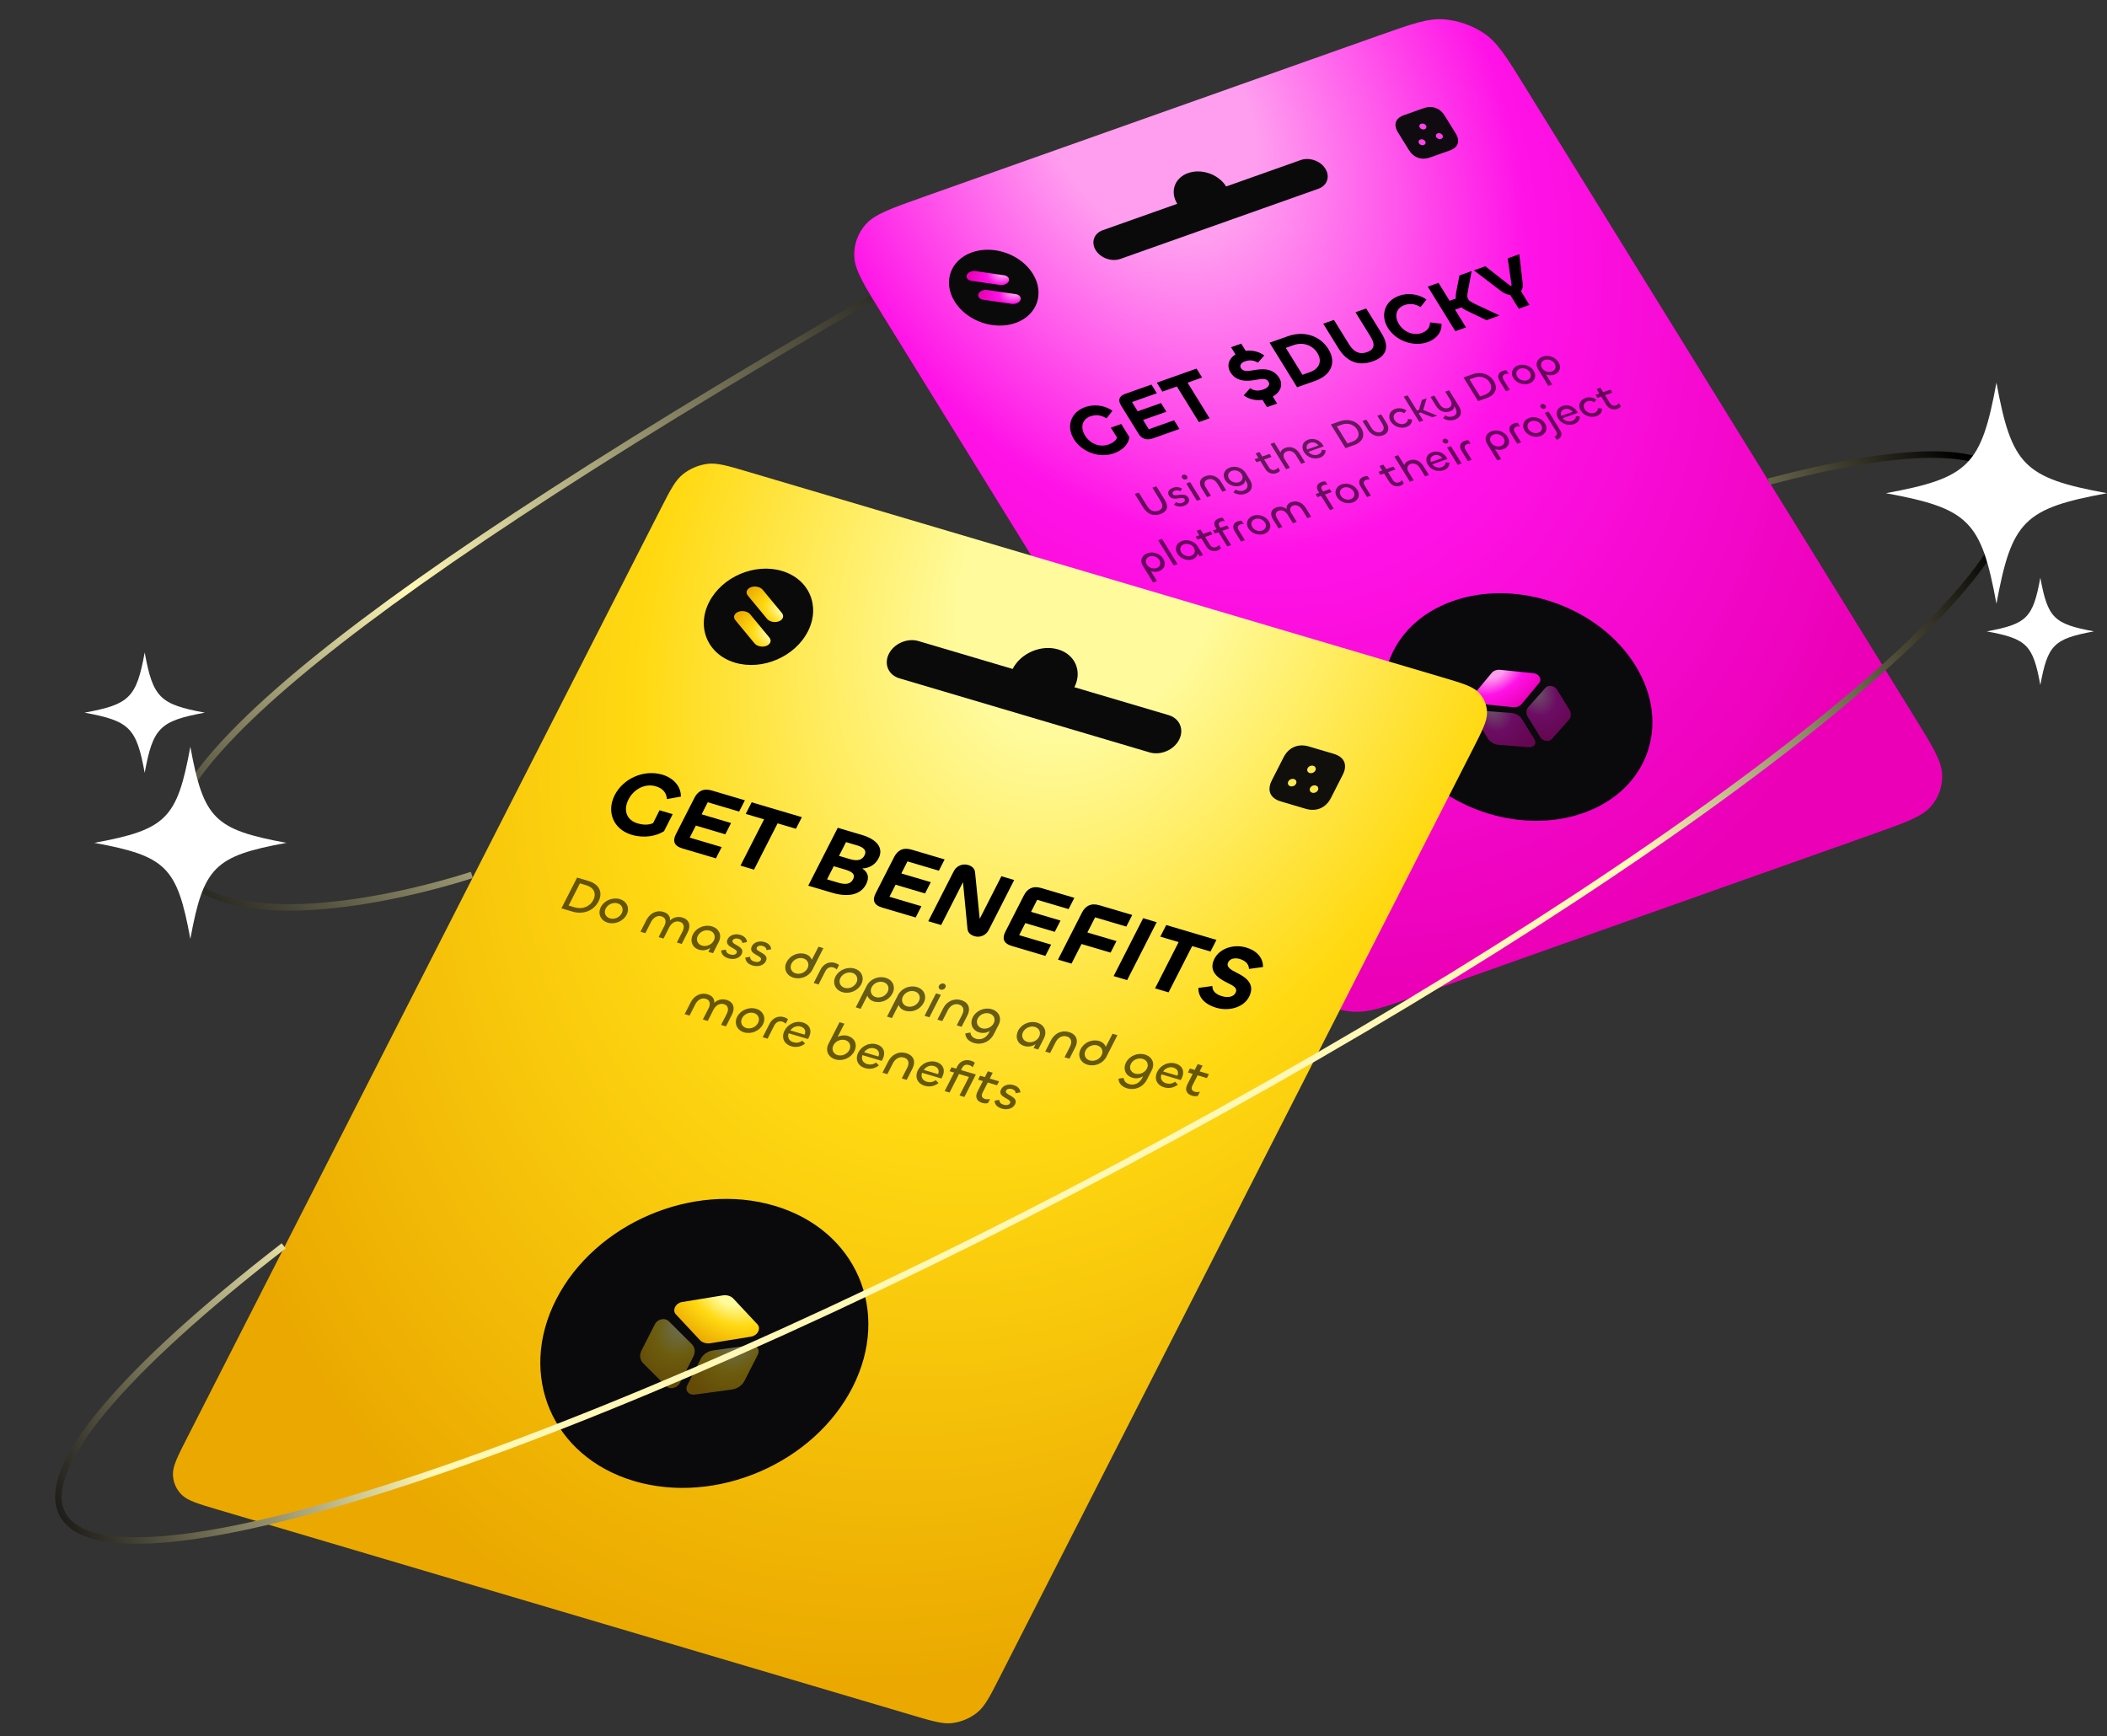 <svg width="648" height="534" viewBox="0 0 648 534" fill="none" xmlns="http://www.w3.org/2000/svg">
<rect x="0" y="0" width="648" height="534" fill="#333333" stroke="none"/>
<path d="M271.38 96.811C265.743 87.69 262.924 83.129 262.737 78.948C262.572 75.271 263.791 71.801 266.22 69.037C268.981 65.894 274.032 64.104 284.134 60.523L424.07 10.925C434.171 7.345 439.222 5.554 444.178 5.962C448.536 6.321 452.836 7.834 456.459 10.286C460.578 13.073 463.397 17.634 469.034 26.756L588.651 220.303C594.289 229.425 597.108 233.986 597.295 238.167C597.459 241.844 596.24 245.314 593.811 248.078C591.05 251.221 586 253.011 575.898 256.592L435.962 306.19C425.86 309.771 420.809 311.56 415.854 311.153C411.495 310.794 407.196 309.281 403.572 306.828C399.454 304.042 396.634 299.481 390.997 290.359L271.38 96.811Z" fill="url(#paint0_radial_412_158)"/>
<path d="M400.014 49.234L339.139 70.81C336.441 71.766 335.475 74.516 336.98 76.953C338.486 79.389 341.894 80.588 344.592 79.632L405.466 58.056C408.164 57.1 409.131 54.35 407.625 51.914C406.119 49.477 402.712 48.278 400.014 49.234Z" fill="#0A0A0B"/>
<path d="M373.771 66.808C377.922 65.337 379.408 61.106 377.092 57.358C374.776 53.61 369.533 51.764 365.383 53.236C361.232 54.707 359.745 58.938 362.061 62.686C364.378 66.434 369.62 68.279 373.771 66.808Z" fill="#0A0A0B"/>
<path d="M342.557 139.439C345.556 138.376 347.158 136.343 347.331 134.446L344.841 130.414L341.639 131.549L343.536 134.575C343.24 135.473 342.372 136.204 340.884 136.731C338.223 137.673 335.277 136.509 333.692 133.944C332.157 131.46 332.803 128.948 335.35 128.045C337.154 127.405 338.779 127.723 340.301 128.673L342.141 126.357C339.655 124.559 336.355 124.289 333.762 125.207C329.275 126.798 327.844 131.152 330.285 135.102C332.726 139.052 338.116 141.013 342.557 139.439ZM362.736 131.939L361.087 129.272L353.309 132.029L351.547 129.179L358.717 126.637L357.069 123.971L349.899 126.511L348.138 123.661L355.781 120.953L354.133 118.285L346.106 121.13C344.009 121.873 343.815 123.158 344.783 124.726L350.093 133.318C351.062 134.885 352.478 135.575 354.575 134.832L362.736 131.939ZM367.999 113.37L355.779 117.702L357.477 120.45L361.942 118.868L368.711 129.821L372.003 128.655L365.233 117.702L369.698 116.119L367.999 113.37ZM381.74 105.696L378.606 106.807L379.965 109.005C377.864 110.32 377.19 112.52 378.436 114.536C380.348 117.631 383.89 117.268 386.381 116.808C388.11 116.493 389.418 116.252 390.123 117.392C390.727 118.37 389.972 119.282 388.552 119.786C386.973 120.345 385.599 120.212 384.486 119.39L382.504 121.607C384.166 122.829 386.201 123.275 388.276 122.986L389.66 125.226L392.771 124.123L391.437 121.964C393.814 120.651 394.723 118.343 393.402 116.205C391.477 113.09 388.048 113.412 385.58 113.865C383.771 114.184 382.331 114.346 381.652 113.247C381.136 112.413 381.666 111.58 382.905 111.14C384.439 110.596 385.808 110.856 386.846 111.556L388.828 109.339C387.153 108.096 385.096 107.658 383.111 107.915L381.74 105.696ZM408.537 107.366C405.982 103.233 401.027 101.664 396.112 103.407L390.453 105.412L398.921 119.114L404.512 117.132C409.293 115.438 411.141 111.581 408.537 107.366ZM405.155 108.566C406.741 111.13 405.705 113.458 402.864 114.465L400.564 115.28L395.443 106.994L397.811 106.155C400.674 105.14 403.632 106.101 405.155 108.566ZM422.17 111.146C426.679 109.549 427.316 106.444 424.875 102.494L420.17 94.879L416.878 96.046L421.546 103.6C423.018 105.982 422.653 107.526 420.421 108.317C418.189 109.108 416.389 108.331 414.917 105.949L410.249 98.395L406.957 99.563L411.663 107.176C414.104 111.126 417.638 112.753 422.17 111.146ZM439.126 105.211C441.764 104.276 443.51 102.119 443.316 99.581L439.79 99.168C439.821 100.597 439.069 101.782 437.242 102.429C434.694 103.332 431.771 102.159 430.236 99.675C428.701 97.192 429.408 94.733 431.933 93.837C433.759 93.19 435.397 93.528 436.871 94.445L438.71 92.13C436.262 90.391 432.957 90.025 430.319 90.96C425.9 92.526 424.401 96.904 426.854 100.874C429.308 104.845 434.708 106.777 439.126 105.211ZM450.872 100.701L447.5 95.244L449.461 94.549C449.906 94.913 450.44 95.244 451.065 95.544L457.162 98.471L461.198 97.04L453.525 93.431C452.464 92.914 451.846 92.537 451.532 92.028C451.217 91.519 451.218 90.898 451.374 89.95L452.595 83.387L448.852 84.713L447.781 90.23C447.698 90.806 447.669 91.337 447.753 91.829L445.814 92.516L442.404 86.999L439.112 88.165L447.581 101.867L450.872 100.701ZM461.679 89.548C462.614 90.26 463.587 90.634 464.491 90.761L467.082 94.955L470.374 93.788L467.77 89.574C468.219 88.968 468.44 88.17 468.308 87.199L467.249 78.193L463.687 79.455L464.851 87.432C464.867 87.724 464.9 87.911 464.765 87.959C464.629 88.006 464.474 87.888 464.175 87.671L456.811 81.892L453.271 83.147L461.679 89.548Z" fill="black"/>
<path opacity="0.6" d="M356.879 158.125C359.141 157.324 359.434 155.711 358.185 153.691L355.642 149.576L354.416 150.011L356.938 154.094C357.831 155.538 357.654 156.58 356.235 157.083C354.817 157.586 353.647 157.021 352.754 155.577L350.231 151.494L349.004 151.929L351.548 156.044C352.796 158.063 354.607 158.931 356.879 158.125ZM364.178 155.565C365.428 155.122 366.114 154.098 365.49 153.088C364.249 151.079 361.359 153.07 360.689 151.984C360.427 151.56 360.747 151.129 361.3 150.933C361.841 150.741 362.423 150.733 362.963 151.111L363.589 150.32C362.833 149.833 361.807 149.642 360.712 150.029C359.425 150.485 358.935 151.494 359.511 152.427C360.766 154.457 363.622 152.413 364.313 153.532C364.602 153.999 364.239 154.431 363.565 154.67C362.916 154.9 362.314 154.876 361.685 154.449L361.053 155.23C362 155.86 363.083 155.953 364.178 155.565ZM364.761 147.443C365.194 147.289 365.336 146.855 365.095 146.464C364.853 146.073 364.315 145.867 363.882 146.02C363.449 146.174 363.301 146.623 363.543 147.014C363.785 147.405 364.328 147.596 364.761 147.443ZM364.823 148.705L368.111 154.026L369.301 153.604L366.013 148.283L364.823 148.705ZM371.431 147.462C372.61 147.043 373.741 147.688 374.359 148.687L375.942 151.25L377.132 150.827L375.469 148.135C374.516 146.593 372.718 145.747 370.793 146.43C368.894 147.103 368.623 148.682 369.583 150.235L371.241 152.917L372.431 152.494L370.84 149.921C370.23 148.933 370.277 147.87 371.431 147.462ZM383.086 151.854C384.962 151.19 385.587 149.499 384.447 147.653L383.091 145.459C382.111 143.875 380.015 143.161 378.235 143.792C376.444 144.428 375.868 146.154 376.808 147.674C377.774 149.237 379.835 149.962 381.506 149.37C382.492 149.021 382.959 148.352 383.001 147.663L383.263 148.086C384.035 149.334 383.69 150.436 382.451 150.875C381.597 151.178 380.72 151.039 380.015 150.587L379.319 151.429C380.444 152.182 381.812 152.307 383.086 151.854ZM381.014 148.314C379.944 148.693 378.583 148.222 377.979 147.245C377.376 146.268 377.784 145.197 378.854 144.817C379.936 144.433 381.272 144.886 381.875 145.864C382.48 146.842 382.097 147.93 381.014 148.314ZM392.645 145.502C393.078 145.348 393.473 145.063 393.66 144.772L393.049 143.784C392.874 144.07 392.534 144.349 392.149 144.486C391.44 144.737 390.728 144.487 390.299 143.792L388.788 141.349L391.049 140.548L390.472 139.614L388.211 140.415L387.359 139.036L386.169 139.458L387.021 140.837L385.855 141.25L386.432 142.184L387.598 141.771L389.128 144.246C389.88 145.463 391.178 146.022 392.645 145.502ZM396.72 143.885L395.09 141.247C394.452 140.215 394.716 139.195 395.762 138.824C396.881 138.428 397.961 139.037 398.545 139.982L400.196 142.654L401.386 142.232L399.668 139.451C398.662 137.823 397.043 137.126 395.312 137.74C394.518 138.021 393.983 138.554 393.802 139.162L391.923 136.121L390.732 136.544L395.53 144.307L396.72 143.885ZM405.915 140.772C407.069 140.363 407.716 139.538 407.67 138.442L406.494 138.343C406.508 139.052 406.033 139.566 405.312 139.821C404.254 140.196 403.088 139.828 402.392 138.963L407.106 137.292L406.837 136.858C405.918 135.371 404.094 134.6 402.314 135.232C400.547 135.858 400.103 137.537 401.05 139.068C402.063 140.707 404.122 141.407 405.915 140.772ZM402.011 138.251C401.641 137.416 401.901 136.556 402.899 136.202C403.874 135.857 404.914 136.189 405.486 137.019L402.011 138.251ZM418.631 131.645C417.296 129.485 414.672 128.654 412.086 129.57L409.297 130.559L413.793 137.834L416.522 136.867C419.012 135.984 420.041 133.925 418.631 131.645ZM417.369 132.092C418.396 133.754 417.654 135.235 415.899 135.857L414.395 136.39L411.154 131.145L412.718 130.591C414.521 129.951 416.416 130.551 417.369 132.092ZM424.618 132.885C423.537 133.269 422.417 132.62 421.813 131.642L420.222 129.069L419.032 129.491L420.69 132.173C421.642 133.715 423.435 134.576 425.263 133.928C427.115 133.271 427.397 131.689 426.444 130.147L424.78 127.454L423.589 127.876L425.173 130.438C425.784 131.426 425.713 132.497 424.618 132.885ZM432.511 131.346C433.592 130.962 434.323 130.174 434.266 129.015L432.979 128.877C432.985 129.576 432.584 130.089 431.886 130.335C430.852 130.702 429.502 130.201 428.898 129.224C428.301 128.257 428.665 127.163 429.699 126.796C430.396 126.549 431.174 126.644 431.878 127.095L432.555 126.246C431.423 125.483 430.15 125.392 429.068 125.775C427.366 126.365 426.761 128.115 427.708 129.646C428.661 131.188 430.828 131.968 432.511 131.346ZM437.703 129.359L436.307 127.101L437.017 126.85C437.164 126.969 437.34 127.066 437.541 127.153L440.565 128.345L442.032 127.826L437.95 126.201C437.844 126.172 437.781 126.142 437.748 126.088C437.714 126.033 437.723 125.977 437.761 125.897L438.756 122.501L437.301 123.016L436.56 125.542C436.507 125.693 436.485 125.847 436.505 125.998L435.783 126.254L432.898 121.585L431.708 122.007L436.512 129.781L437.703 129.359ZM447.49 129.041C449.403 128.363 449.799 126.727 448.698 124.947L445.672 120.049L444.47 120.475L446.094 123.103C446.697 124.08 446.507 125.101 445.473 125.468C444.403 125.847 443.403 125.367 442.785 124.368L441.115 121.664L439.936 122.082L441.641 124.84C442.607 126.404 444.149 127.167 445.952 126.528C446.842 126.213 447.246 125.633 447.226 124.912L447.514 125.379C448.226 126.53 448.1 127.607 446.849 128.05C446.043 128.336 445.174 128.233 444.482 127.778L443.798 128.616C444.91 129.373 446.24 129.484 447.49 129.041ZM459.425 117.186C458.09 115.025 455.466 114.195 452.881 115.111L450.091 116.1L454.588 123.375L457.317 122.407C459.806 121.526 460.835 119.467 459.425 117.186ZM458.163 117.634C459.189 119.295 458.448 120.775 456.692 121.398L455.19 121.93L451.949 116.686L453.511 116.132C455.316 115.493 457.21 116.092 458.163 117.634ZM464.353 119.914L462.421 116.786C461.938 116.004 462.116 115.346 462.91 115.064C463.235 114.949 463.618 114.906 464.001 114.956L463.343 113.891C462.962 113.868 462.537 113.939 462.164 114.071C460.625 114.617 460.405 115.873 461.203 117.165L463.163 120.336L464.353 119.914ZM470.307 117.963C472.075 117.335 472.655 115.595 471.702 114.053C470.763 112.532 468.638 111.75 466.858 112.382C465.09 113.008 464.479 114.747 465.426 116.277C466.378 117.819 468.528 118.593 470.307 117.963ZM469.676 116.941C468.57 117.334 467.22 116.833 466.622 115.866C466.019 114.889 466.376 113.783 467.482 113.391C468.577 113.003 469.914 113.508 470.519 114.486C471.116 115.452 470.771 116.553 469.676 116.941ZM477.383 118.274L475.463 115.168C476.24 115.475 477.156 115.535 477.949 115.253C479.741 114.618 480.29 112.968 479.297 111.361C478.357 109.841 476.232 109.059 474.452 109.689C472.673 110.32 472.052 111.996 473.032 113.582L476.192 118.696L477.383 118.274ZM477.277 114.261C476.171 114.653 474.826 114.137 474.229 113.171C473.625 112.193 473.976 111.102 475.083 110.71C476.177 110.322 477.509 110.817 478.113 111.794C478.71 112.761 478.372 113.873 477.277 114.261ZM355.828 178.73L353.909 175.625C354.685 175.932 355.601 175.991 356.395 175.71C358.187 175.075 358.736 173.425 357.742 171.817C356.802 170.297 354.677 169.515 352.898 170.146C351.118 170.777 350.497 172.453 351.477 174.038L354.638 179.152L355.828 178.73ZM355.723 174.717C354.617 175.109 353.272 174.593 352.674 173.626C352.07 172.65 352.422 171.559 353.529 171.166C354.622 170.779 355.955 171.273 356.558 172.25C357.155 173.216 356.817 174.33 355.723 174.717ZM356.179 166.163L360.977 173.927L362.169 173.505L357.37 165.741L356.179 166.163ZM366.774 172.031C367.735 171.691 368.262 171.001 368.304 170.192L368.882 171.126L370.011 170.725L368.361 168.053C367.381 166.469 365.284 165.756 363.504 166.386C361.713 167.022 361.144 168.758 362.084 170.278C363.037 171.821 365.066 172.637 366.774 172.031ZM366.323 170.947C365.228 171.335 363.878 170.834 363.281 169.867C362.677 168.89 363.034 167.784 364.128 167.396C365.235 167.004 366.573 167.509 367.177 168.487C367.774 169.453 367.429 170.555 366.323 170.947ZM374.486 169.311C374.918 169.158 375.314 168.872 375.5 168.581L374.89 167.593C374.715 167.879 374.375 168.16 373.99 168.296C373.28 168.547 372.568 168.297 372.139 167.602L370.629 165.158L372.889 164.357L372.312 163.424L370.052 164.225L369.2 162.846L368.009 163.268L368.862 164.647L367.695 165.06L368.272 165.994L369.439 165.58L370.969 168.056C371.72 169.272 373.019 169.831 374.486 169.311ZM378.641 167.666L375.929 163.28L377.997 162.547L377.42 161.613L375.352 162.346L375.01 161.792C374.574 161.086 374.838 160.635 375.571 160.375C375.908 160.256 376.31 160.22 376.68 160.273L376.05 159.252C375.669 159.229 375.256 159.296 374.859 159.437C373.38 159.961 373.121 161.085 373.82 162.214L374.162 162.768L373.043 163.164L373.62 164.098L374.739 163.702L377.45 168.089L378.641 167.666ZM382.877 166.165L380.944 163.038C380.461 162.256 380.64 161.597 381.434 161.315C381.758 161.2 382.142 161.157 382.524 161.207L381.867 160.143C381.486 160.119 381.061 160.19 380.687 160.323C379.149 160.868 378.928 162.124 379.727 163.416L381.686 166.587L382.877 166.165ZM388.831 164.214C390.598 163.587 391.179 161.846 390.226 160.304C389.286 158.784 387.161 158.002 385.382 158.632C383.613 159.259 383.003 160.998 383.949 162.529C384.902 164.071 387.051 164.845 388.831 164.214ZM388.2 163.193C387.093 163.585 385.743 163.084 385.146 162.118C384.542 161.14 384.899 160.035 386.005 159.642C387.1 159.254 388.438 159.759 389.042 160.737C389.639 161.703 389.294 162.805 388.2 163.193ZM397.135 154.44C396.017 154.836 395.522 155.674 395.708 156.614C394.897 155.895 393.708 155.655 392.529 156.073C390.762 156.699 390.562 158.225 391.482 159.714L393.206 162.504L394.396 162.082L392.772 159.454C392.175 158.488 392.145 157.467 393.251 157.074C394.345 156.686 395.39 157.309 395.993 158.286L397.631 160.935L398.821 160.513L397.184 157.864C396.58 156.887 396.618 155.881 397.688 155.501C398.794 155.109 399.847 155.769 400.445 156.735L402.068 159.363L403.259 158.941L401.527 156.14C400.614 154.663 398.915 153.809 397.135 154.44ZM410.205 156.479L407.494 152.092L409.562 151.359L408.985 150.425L406.917 151.159L406.575 150.605C406.139 149.899 406.403 149.448 407.136 149.188C407.472 149.069 407.875 149.032 408.245 149.086L407.614 148.066C407.233 148.042 406.82 148.109 406.423 148.249C404.944 148.773 404.686 149.897 405.384 151.027L405.726 151.58L404.608 151.977L405.185 152.91L406.304 152.514L409.014 156.901L410.205 156.479ZM416.05 154.566C417.818 153.94 418.398 152.198 417.445 150.657C416.506 149.136 414.381 148.354 412.601 148.985C410.834 149.611 410.222 151.35 411.169 152.881C412.121 154.423 414.271 155.196 416.05 154.566ZM415.42 153.545C414.313 153.937 412.963 153.437 412.366 152.47C411.762 151.493 412.119 150.387 413.226 149.994C414.319 149.607 415.658 150.112 416.261 151.089C416.859 152.056 416.513 153.158 415.42 153.545ZM421.616 152.435L419.683 149.307C419.2 148.525 419.38 147.866 420.173 147.585C420.497 147.47 420.882 147.426 421.264 147.477L420.606 146.412C420.225 146.388 419.8 146.46 419.427 146.592C417.888 147.138 417.668 148.394 418.466 149.685L420.426 152.857L421.616 152.435ZM430.733 149.375C431.166 149.222 431.561 148.936 431.748 148.645L431.137 147.657C430.962 147.944 430.623 148.223 430.238 148.359C429.528 148.611 428.816 148.36 428.386 147.665L426.877 145.222L429.137 144.421L428.56 143.487L426.3 144.289L425.448 142.909L424.257 143.331L425.11 144.71L423.943 145.123L424.52 146.058L425.686 145.645L427.217 148.12C427.968 149.336 429.267 149.895 430.733 149.375ZM434.809 147.758L433.178 145.12C432.541 144.088 432.805 143.069 433.851 142.698C434.969 142.301 436.05 142.911 436.633 143.855L438.284 146.527L439.475 146.105L437.757 143.325C436.75 141.696 435.132 140.999 433.4 141.613C432.606 141.894 432.071 142.428 431.89 143.035L430.011 139.995L428.82 140.417L433.619 148.181L434.809 147.758ZM444.002 144.645C445.157 144.236 445.805 143.411 445.758 142.315L444.583 142.216C444.596 142.926 444.121 143.438 443.4 143.694C442.342 144.069 441.176 143.701 440.48 142.836L445.194 141.165L444.926 140.731C444.006 139.244 442.182 138.474 440.403 139.104C438.634 139.732 438.192 141.41 439.138 142.941C440.152 144.581 442.211 145.281 444.002 144.645ZM440.099 142.124C439.729 141.289 439.99 140.429 440.988 140.075C441.961 139.73 443.003 140.063 443.574 140.893L440.099 142.124ZM444.982 136.382C445.415 136.229 445.557 135.795 445.315 135.404C445.074 135.013 444.536 134.807 444.103 134.96C443.67 135.114 443.523 135.563 443.765 135.954C444.006 136.345 444.549 136.536 444.982 136.382ZM445.044 137.645L448.332 142.965L449.523 142.544L446.235 137.223L445.044 137.645ZM452.652 141.434L450.719 138.307C450.236 137.525 450.416 136.866 451.209 136.585C451.533 136.469 451.918 136.426 452.3 136.476L451.643 135.412C451.261 135.388 450.836 135.459 450.463 135.592C448.924 136.137 448.704 137.393 449.502 138.685L451.462 141.856L452.652 141.434ZM461.701 141.205L459.782 138.1C460.558 138.407 461.474 138.466 462.268 138.185C464.059 137.55 464.608 135.9 463.614 134.292C462.675 132.772 460.55 131.99 458.77 132.621C456.991 133.252 456.37 134.928 457.35 136.513L460.511 141.627L461.701 141.205ZM461.596 137.192C460.489 137.584 459.144 137.068 458.547 136.101C457.943 135.125 458.295 134.034 459.401 133.641C460.495 133.254 461.827 133.748 462.431 134.725C463.028 135.691 462.69 136.805 461.596 137.192ZM467.801 136.065L465.867 132.938C465.384 132.156 465.564 131.497 466.357 131.215C466.682 131.101 467.066 131.057 467.448 131.107L466.791 130.043C466.41 130.019 465.985 130.09 465.611 130.223C464.072 130.768 463.852 132.025 464.651 133.317L466.61 136.487L467.801 136.065ZM473.754 134.114C475.522 133.487 476.102 131.746 475.149 130.204C474.21 128.684 472.084 127.901 470.305 128.533C468.537 129.159 467.926 130.898 468.872 132.429C469.825 133.971 471.974 134.744 473.754 134.114ZM473.123 133.093C472.018 133.485 470.667 132.984 470.07 132.017C469.465 131.041 469.823 129.935 470.929 129.542C472.023 129.154 473.362 129.659 473.965 130.637C474.563 131.603 474.218 132.705 473.123 133.093ZM475.032 125.732C475.465 125.579 475.607 125.144 475.365 124.753C475.124 124.362 474.586 124.156 474.153 124.31C473.721 124.463 473.573 124.912 473.815 125.303C474.056 125.694 474.599 125.885 475.032 125.732ZM475.082 126.998L478.625 132.732C479.028 133.383 478.888 133.988 478.095 134.269L478.774 135.273C480.289 134.736 480.601 133.58 479.836 132.342L476.273 126.576L475.082 126.998ZM484.092 130.436C485.247 130.027 485.895 129.201 485.848 128.107L484.673 128.007C484.686 128.717 484.211 129.229 483.49 129.485C482.431 129.86 481.266 129.492 480.57 128.627L485.284 126.956L485.015 126.522C484.096 125.034 482.272 124.264 480.492 124.895C478.724 125.522 478.282 127.201 479.228 128.732C480.241 130.372 482.301 131.071 484.092 130.436ZM480.189 127.915C479.819 127.08 480.079 126.22 481.078 125.866C482.051 125.521 483.092 125.853 483.664 126.683L480.189 127.915ZM490.961 128.002C492.043 127.618 492.773 126.83 492.716 125.672L491.429 125.533C491.436 126.232 491.034 126.745 490.336 126.992C489.302 127.359 487.952 126.858 487.348 125.88C486.751 124.914 487.115 123.819 488.149 123.452C488.846 123.205 489.624 123.3 490.328 123.752L491.005 122.903C489.874 122.139 488.601 122.048 487.518 122.431C485.816 123.022 485.211 124.771 486.158 126.302C487.111 127.844 489.278 128.624 490.961 128.002ZM497.491 125.713C497.924 125.56 498.319 125.275 498.505 124.983L497.894 123.995C497.721 124.283 497.38 124.562 496.995 124.698C496.286 124.95 495.574 124.699 495.145 124.004L493.635 121.561L495.895 120.76L495.318 119.826L493.057 120.627L492.205 119.248L491.015 119.67L491.867 121.049L490.701 121.463L491.278 122.396L492.444 121.983L493.974 124.458C494.725 125.674 496.024 126.234 497.491 125.713Z" fill="black"/>
<path d="M487.013 250.04C506.936 242.979 514.073 222.671 502.954 204.68C491.836 186.69 466.672 177.83 446.749 184.891C426.826 191.953 419.688 212.261 430.807 230.252C441.926 248.242 467.09 257.102 487.013 250.04Z" fill="#0A0A0C"/>
<path d="M312.336 99.338C318.977 96.984 321.356 90.215 317.65 84.218C313.944 78.221 305.556 75.268 298.915 77.621C292.274 79.975 289.895 86.745 293.601 92.742C297.307 98.738 305.695 101.692 312.336 99.338Z" fill="#0A0A0B"/>
<path d="M303.779 89.218C303.28 89.117 302.712 89.148 302.182 89.336C301.077 89.728 300.556 90.653 301.018 91.401C301.303 91.862 301.893 92.148 302.563 92.209C302.661 92.229 310.891 93.428 310.993 93.438C311.492 93.538 312.06 93.507 312.59 93.319C313.695 92.928 314.216 92.003 313.754 91.254C313.469 90.794 312.878 90.507 312.209 90.446C312.111 90.426 303.881 89.227 303.779 89.218Z" fill="url(#paint1_radial_412_158)"/>
<path d="M300.188 83.408C299.689 83.308 299.122 83.339 298.592 83.527C297.486 83.918 296.965 84.843 297.428 85.592C297.713 86.052 298.303 86.339 298.973 86.4C299.071 86.42 307.301 87.619 307.403 87.628C307.902 87.729 308.469 87.698 308.999 87.509C310.105 87.118 310.626 86.193 310.163 85.444C309.879 84.984 309.288 84.698 308.618 84.636C308.521 84.617 300.291 83.418 300.188 83.408Z" fill="url(#paint2_radial_412_158)"/>
<path opacity="0.97" d="M437.812 33.286L431.776 35.425C429.155 36.354 428.464 38.32 429.927 40.687L433.292 46.13C434.759 48.504 437.194 49.361 439.815 48.432L445.843 46.296C448.465 45.367 449.156 43.401 447.693 41.034L444.324 35.584C442.869 33.214 440.434 32.357 437.812 33.286ZM437.888 44.604C437.37 44.788 436.707 44.555 436.418 44.087C436.129 43.618 436.317 43.084 436.835 42.9C437.354 42.717 438.016 42.95 438.305 43.418C438.595 43.886 438.407 44.42 437.888 44.604ZM438.134 39.76C437.615 39.944 436.954 39.711 436.664 39.242C436.375 38.774 436.563 38.24 437.081 38.056C437.6 37.872 438.262 38.105 438.551 38.574C438.841 39.042 438.653 39.576 438.134 39.76ZM443.204 42.72C442.685 42.904 442.023 42.671 441.733 42.203C441.444 41.734 441.632 41.2 442.15 41.016C442.669 40.833 443.331 41.066 443.62 41.534C443.91 42.002 443.723 42.536 443.204 42.72Z" fill="#0A0A0B"/>
<path d="M471.644 207.063L461.427 206.024C460.35 205.909 459.347 206.265 458.773 206.965L453.282 213.572C452.88 214.058 452.865 214.726 453.249 215.348C453.627 215.958 454.32 216.389 455.071 216.467L465.287 217.507C465.827 217.563 466.353 217.501 466.803 217.341C467.255 217.182 467.655 216.915 467.943 216.565L473.433 209.958C473.835 209.472 473.85 208.805 473.465 208.182C473.081 207.561 472.395 207.142 471.644 207.063Z" fill="url(#paint3_radial_412_158)"/>
<path opacity="0.4" d="M464.815 219.287L455.459 218.577C454.742 218.528 454.104 218.782 453.76 219.262C453.41 219.758 453.412 220.378 453.761 220.943L457.612 227.176C458.277 228.251 459.542 228.988 460.907 229.097L470.251 229.811C470.57 229.835 470.881 229.795 471.157 229.696C471.483 229.582 471.759 229.387 471.95 229.127C472.306 228.642 472.298 228.01 471.948 227.445L468.097 221.212C467.438 220.122 466.174 219.385 464.815 219.287Z" fill="url(#paint4_radial_412_158)"/>
<path opacity="0.4" d="M477.107 210.986C476.387 210.883 475.715 211.08 475.325 211.536L470.063 217.427C469.299 218.29 469.229 219.487 469.901 220.573L473.752 226.805C474.102 227.37 474.736 227.78 475.457 227.884C475.843 227.939 476.218 227.903 476.543 227.788C476.819 227.69 477.059 227.536 477.24 227.334L482.501 221.443C483.265 220.58 483.335 219.383 482.663 218.297L478.812 212.064C478.463 211.499 477.835 211.101 477.107 210.986Z" fill="url(#paint5_radial_412_158)"/>
<path d="M203.135 156.632C206.157 150.704 207.668 147.74 210.064 145.843C212.172 144.175 214.741 143.072 217.402 142.692C220.428 142.26 223.619 143.205 230.001 145.095L443.286 208.243C449.668 210.133 452.86 211.078 454.709 212.953C456.336 214.603 457.254 216.738 457.331 219.053C457.418 221.685 455.908 224.649 452.886 230.577L307.383 516.009C304.362 521.937 302.851 524.901 300.455 526.797C298.347 528.465 295.778 529.568 293.117 529.948C290.091 530.38 286.9 529.436 280.518 527.546L67.233 464.397C60.851 462.508 57.66 461.563 55.81 459.688C54.183 458.038 53.265 455.902 53.188 453.588C53.1 450.955 54.611 447.991 57.633 442.064L203.135 156.632Z" fill="url(#paint6_radial_412_158)"/>
<path d="M359.392 219.95L282.472 197.176C279.063 196.167 274.991 197.916 273.377 201.082C271.763 204.249 273.218 207.634 276.627 208.643L353.546 231.417C356.955 232.426 361.027 230.678 362.641 227.511C364.256 224.345 362.801 220.96 359.392 219.95Z" fill="#0A0A0B"/>
<path d="M316.435 217.384C321.68 218.936 327.944 216.246 330.427 211.375C332.911 206.503 330.672 201.295 325.428 199.743C320.183 198.19 313.918 200.88 311.435 205.752C308.952 210.623 311.19 215.831 316.435 217.384Z" fill="#0A0A0B"/>
<path d="M194.272 256.764C198.061 257.885 201.82 257.201 204.214 255.657L206.885 250.417L202.839 249.219L200.858 253.171C199.543 253.756 197.946 253.801 196.066 253.244C192.704 252.25 191.597 249.21 193.297 245.876C194.943 242.648 198.462 240.889 201.682 241.842C203.961 242.516 204.957 243.908 205.116 245.782L209.41 245.013C209.442 241.733 206.977 239.237 203.701 238.267C198.032 236.589 191.667 239.425 189.051 244.559C186.434 249.693 188.659 255.103 194.272 256.764ZM220.181 264.008L221.948 260.542L212.119 257.632L214.008 253.928L223.067 256.609L224.834 253.144L215.775 250.461L217.663 246.756L227.321 249.615L229.088 246.15L218.946 243.146C216.297 242.362 214.61 243.355 213.572 245.392L207.879 256.559C206.84 258.597 207.219 260.17 209.868 260.955L220.181 264.008ZM246.609 251.337L231.169 246.765L229.347 250.338L234.989 252.008L227.731 266.244L231.891 267.475L239.147 253.24L244.789 254.91L246.609 251.337ZM255.921 274.591C260.508 275.948 264.597 275.453 266.377 271.96C267.524 269.711 266.821 268.194 265.169 267.126C267.317 267.031 269.185 266 270.224 263.963C271.775 260.92 269.842 258.216 265.056 256.798L257.649 254.606L248.571 272.414L255.921 274.591ZM260.19 259.012L263.666 260.041C265.802 260.674 266.578 261.726 265.903 263.049C265.161 264.504 263.758 264.942 261.479 264.267L258.032 263.246L260.19 259.012ZM256.413 266.422L259.86 267.442C262.196 268.134 263.121 268.956 262.353 270.465C261.516 272.105 259.79 272.081 257.768 271.482L254.349 270.471L256.413 266.422ZM281.61 282.197L283.377 278.73L273.548 275.819L275.437 272.115L284.496 274.798L286.263 271.331L277.204 268.648L279.093 264.944L288.75 267.804L290.517 264.337L280.375 261.334C277.726 260.549 276.039 261.542 275 263.581L269.308 274.747C268.269 276.785 268.648 278.359 271.297 279.143L281.61 282.197ZM289.445 284.516L296.162 271.338L297.549 285.728C297.677 286.892 298.528 287.601 299.753 287.964C301.263 288.41 303.171 287.818 304.076 286.045L311.913 270.672L307.981 269.507L301.304 282.606L299.877 268.296C299.749 267.132 298.968 266.413 297.715 266.042C296.147 265.577 294.226 266.196 293.322 267.969L285.485 283.344L289.445 284.516ZM321.505 294.008L323.272 290.542L313.444 287.631L315.332 283.927L324.392 286.61L326.159 283.143L317.099 280.46L318.987 276.756L328.646 279.616L330.412 276.149L320.271 273.146C317.62 272.361 315.935 273.354 314.896 275.393L309.203 286.559C308.165 288.597 308.542 290.171 311.192 290.955L321.505 294.008ZM329.54 296.387L332.615 290.354L341.561 293.002L343.368 289.457L334.423 286.808L336.797 282.151L346.398 284.993L348.218 281.42L338.134 278.435C335.512 277.659 333.798 278.644 332.759 280.681L325.38 295.155L329.54 296.387ZM351.573 282.414L342.494 300.223L346.654 301.454L355.732 283.646L351.573 282.414ZM374.113 289.088L358.672 284.516L356.851 288.089L362.492 289.759L355.235 303.994L359.394 305.226L366.651 290.99L372.292 292.66L374.113 289.088ZM374.012 309.951C378.087 311.157 382.521 309.789 384.153 306.588C386.217 302.539 382.943 300.473 380.323 299.179C378.419 298.22 377.012 297.377 377.74 295.948C378.294 294.863 379.727 294.496 381.294 294.96C383.231 295.533 384.08 296.698 384.126 298.022L388.425 297.437C388.495 294.533 386.448 292.374 383.285 291.438C379.326 290.266 375.092 291.753 373.5 294.876C371.45 298.898 374.867 301.006 377.515 302.307C379.348 303.215 380.736 303.901 379.98 305.382C379.333 306.652 377.615 306.935 375.82 306.405C373.826 305.814 372.824 304.757 372.858 303.274L368.56 303.859C368.49 306.762 370.566 308.93 374.012 309.951Z" fill="black"/>
<path opacity="0.6" d="M184.07 277.267C185.502 274.459 184.271 271.934 181.005 270.967L177.479 269.923L172.659 279.378L176.108 280.4C179.253 281.331 182.559 280.231 184.07 277.267ZM182.475 276.794C181.374 278.955 178.995 279.745 176.777 279.087L174.878 278.525L178.352 271.708L180.328 272.293C182.607 272.968 183.496 274.791 182.475 276.794ZM186.918 283.795C189.152 284.457 191.703 283.328 192.725 281.323C193.732 279.349 192.865 277.207 190.616 276.541C188.383 275.88 185.808 276.986 184.794 278.975C183.772 280.98 184.67 283.129 186.918 283.795ZM187.595 282.469C186.196 282.055 185.651 280.691 186.29 279.435C186.938 278.165 188.549 277.44 189.947 277.854C191.33 278.264 191.861 279.623 191.214 280.893C190.573 282.149 188.977 282.878 187.595 282.469ZM209.831 282.198C208.418 281.78 207.011 282.175 206.053 283.126C206.22 281.941 205.501 280.916 204.012 280.475C201.778 279.814 199.802 281.016 198.817 282.949L196.968 286.576L198.471 287.022L200.212 283.606C200.853 282.35 202.037 281.433 203.435 281.847C204.818 282.257 204.961 283.517 204.315 284.787L202.559 288.231L204.063 288.677L205.818 285.233C206.466 283.963 207.689 283.107 209.042 283.507C210.439 283.921 210.546 285.22 209.907 286.476L208.165 289.892L209.67 290.337L211.526 286.696C212.504 284.776 212.081 282.864 209.831 282.198ZM215 292.11C216.216 292.469 217.477 292.226 218.471 291.546L217.853 292.759L219.281 293.182L221.051 289.71C222.1 287.65 221.175 285.589 218.926 284.923C216.662 284.253 214.127 285.386 213.119 287.362C212.097 289.366 212.843 291.471 215 292.11ZM215.904 290.851C214.522 290.441 213.976 289.078 214.616 287.822C215.264 286.551 216.875 285.827 218.258 286.236C219.655 286.649 220.186 288.009 219.539 289.279C218.898 290.535 217.303 291.265 215.904 290.851ZM224.03 294.767C225.61 295.235 227.402 294.808 228.072 293.495C229.403 290.883 224.607 290.65 225.327 289.239C225.608 288.689 226.388 288.529 227.087 288.736C227.771 288.939 228.271 289.33 228.281 290.032L229.744 289.767C229.683 288.823 229.043 287.951 227.661 287.542C226.035 287.06 224.427 287.608 223.808 288.821C222.463 291.461 227.294 291.624 226.552 293.077C226.243 293.684 225.424 293.816 224.574 293.563C223.753 293.321 223.275 292.887 223.247 292.082L221.79 292.334C221.843 293.535 222.647 294.358 224.03 294.767ZM231.464 296.968C233.044 297.436 234.836 297.008 235.505 295.696C236.836 293.085 232.041 292.85 232.761 291.44C233.042 290.889 233.822 290.73 234.521 290.938C235.205 291.14 235.705 291.532 235.714 292.233L237.178 291.967C237.117 291.024 236.477 290.152 235.095 289.743C233.468 289.262 231.861 289.808 231.242 291.022C229.897 293.661 234.727 293.825 233.986 295.279C233.677 295.886 232.858 296.016 232.008 295.765C231.187 295.521 230.709 295.088 230.681 294.284L229.224 294.534C229.277 295.736 230.081 296.559 231.464 296.968ZM244.044 300.709C246.292 301.375 248.808 300.317 249.851 298.27L253.24 291.623L251.735 291.177L249.663 295.21C249.371 294.409 248.668 293.73 247.666 293.433C245.417 292.766 242.992 293.819 241.92 295.922C240.905 297.912 241.78 300.038 244.044 300.709ZM244.712 299.396C243.33 298.987 242.784 297.623 243.431 296.353C244.072 295.097 245.682 294.372 247.066 294.782C248.463 295.196 248.994 296.555 248.354 297.811C247.706 299.081 246.111 299.81 244.712 299.396ZM251.754 302.796L253.826 298.733C254.344 297.716 255.276 297.262 256.278 297.558C256.688 297.679 257.064 297.904 257.328 298.21L258.033 296.827C257.739 296.545 257.297 296.316 256.825 296.177C254.881 295.602 253.207 296.551 252.351 298.231L250.25 302.352L251.754 302.796ZM259.089 305.163C261.324 305.825 263.875 304.696 264.896 302.693C265.903 300.717 265.036 298.575 262.787 297.91C260.554 297.249 257.979 298.354 256.965 300.343C255.944 302.348 256.841 304.498 259.089 305.163ZM259.766 303.837C258.368 303.423 257.822 302.059 258.462 300.804C259.109 299.534 260.72 298.808 262.118 299.222C263.501 299.632 264.032 300.991 263.385 302.261C262.745 303.517 261.148 304.247 259.766 303.837ZM264.692 310.282L266.749 306.245C267.04 307.046 267.743 307.725 268.747 308.022C271.01 308.693 273.427 307.621 274.492 305.534C275.499 303.558 274.632 301.416 272.383 300.751C270.134 300.085 267.627 301.129 266.576 303.189L263.188 309.837L264.692 310.282ZM269.355 306.692C267.956 306.278 267.432 304.905 268.073 303.649C268.721 302.379 270.31 301.664 271.707 302.078C273.09 302.487 273.628 303.832 272.981 305.102C272.34 306.358 270.737 307.102 269.355 306.692ZM274.307 313.129L276.364 309.093C276.655 309.893 277.358 310.573 278.362 310.87C280.625 311.54 283.042 310.469 284.107 308.38C285.114 306.404 284.247 304.264 281.998 303.597C279.749 302.932 277.241 303.976 276.191 306.037L272.802 312.683L274.307 313.129ZM278.97 309.539C277.571 309.125 277.047 307.752 277.688 306.496C278.336 305.226 279.924 304.51 281.322 304.924C282.705 305.334 283.243 306.679 282.596 307.949C281.956 309.204 280.352 309.949 278.97 309.539ZM289.308 304.381C289.854 304.543 290.488 304.26 290.748 303.752C291.006 303.244 290.797 302.695 290.249 302.532C289.703 302.37 289.046 302.663 288.788 303.172C288.528 303.68 288.761 304.219 289.308 304.381ZM287.866 305.53L284.34 312.445L285.844 312.89L289.369 305.975L287.866 305.53ZM294.914 308.965C296.404 309.405 296.595 310.746 295.933 312.044L294.236 315.375L295.739 315.82L297.524 312.32C298.545 310.316 298.029 308.344 295.599 307.624C293.198 306.914 291.1 308.112 290.071 310.13L288.294 313.616L289.799 314.061L291.503 310.716C292.158 309.432 293.456 308.533 294.914 308.965ZM299.547 320.797C301.917 321.499 304.448 320.445 305.671 318.046L307.125 315.195C308.175 313.135 307.25 311.073 305.001 310.408C302.737 309.738 300.208 310.857 299.201 312.833C298.165 314.865 299.044 316.912 301.157 317.538C302.403 317.906 303.587 317.64 304.441 317.065L304.16 317.615C303.333 319.238 301.737 319.967 300.171 319.504C299.093 319.184 298.517 318.461 298.458 317.583L296.873 317.845C296.931 319.275 297.937 320.32 299.547 320.797ZM301.993 316.275C300.641 315.874 300.05 314.529 300.697 313.259C301.344 311.989 302.957 311.33 304.309 311.73C305.677 312.135 306.267 313.446 305.62 314.716C304.972 315.988 303.36 316.68 301.993 316.275ZM315.023 321.724C316.238 322.084 317.5 321.84 318.493 321.16L317.874 322.374L319.302 322.796L321.072 319.325C322.123 317.264 321.197 315.204 318.948 314.537C316.684 313.867 314.148 315.001 313.141 316.977C312.12 318.98 312.865 321.085 315.023 321.724ZM315.927 320.465C314.544 320.055 313.997 318.692 314.638 317.436C315.285 316.166 316.896 315.441 318.279 315.85C319.677 316.264 320.208 317.623 319.561 318.893C318.921 320.149 317.324 320.879 315.927 320.465ZM328.077 318.783C329.567 319.225 329.758 320.564 329.096 321.863L327.398 325.193L328.902 325.639L330.687 322.138C331.708 320.134 331.192 318.162 328.76 317.443C326.36 316.732 324.263 317.93 323.234 319.948L321.457 323.434L322.962 323.879L324.666 320.534C325.321 319.25 326.618 318.352 328.077 318.783ZM334.465 327.481C336.714 328.146 339.23 327.088 340.273 325.042L343.661 318.395L342.157 317.95L340.085 321.981C339.794 321.18 339.09 320.501 338.087 320.204C335.839 319.539 333.413 320.591 332.342 322.693C331.328 324.683 332.201 326.811 334.465 327.481ZM335.135 326.168C333.752 325.758 333.205 324.395 333.853 323.125C334.493 321.869 336.104 321.144 337.487 321.553C338.885 321.967 339.416 323.326 338.775 324.582C338.129 325.852 336.532 326.582 335.135 326.168ZM346.658 334.745C349.028 335.447 351.559 334.393 352.782 331.994L354.235 329.143C355.286 327.083 354.36 325.022 352.111 324.357C349.847 323.686 347.318 324.805 346.31 326.781C345.275 328.813 346.155 330.861 348.267 331.485C349.512 331.854 350.698 331.588 351.551 331.012L351.27 331.562C350.442 333.186 348.847 333.916 347.282 333.452C346.204 333.133 345.627 332.41 345.568 331.531L343.983 331.793C344.041 333.224 345.047 334.268 346.658 334.745ZM349.103 330.223C347.751 329.822 347.159 328.478 347.807 327.208C348.455 325.938 350.067 325.278 351.419 325.678C352.787 326.083 353.377 327.395 352.73 328.665C352.083 329.935 350.47 330.628 349.103 330.223ZM358.02 334.438C359.479 334.87 361.003 334.591 362.26 333.599L361.386 332.706C360.557 333.337 359.549 333.462 358.638 333.192C357.301 332.796 356.753 331.675 357.19 330.441L363.146 332.204L363.434 331.64C364.419 329.706 363.791 327.782 361.543 327.117C359.31 326.455 356.947 327.623 355.933 329.613C354.847 331.745 355.756 333.768 358.02 334.438ZM357.711 329.555C358.388 328.57 359.626 327.995 360.887 328.368C362.118 328.732 362.603 329.737 362.103 330.856L357.711 329.555ZM366.654 337.027C367.201 337.189 367.873 337.209 368.375 337.081L369.029 335.797C368.542 335.929 367.924 335.941 367.438 335.797C366.542 335.532 366.237 334.825 366.698 333.922L368.317 330.746L371.174 331.592L371.792 330.378L368.935 329.532L369.85 327.74L368.345 327.295L367.431 329.088L365.957 328.651L365.339 329.865L366.813 330.301L365.173 333.519C364.367 335.1 364.8 336.479 366.654 337.027ZM223.433 307.543C222.019 307.126 220.611 307.521 219.654 308.472C219.821 307.287 219.102 306.261 217.613 305.821C215.38 305.16 213.403 306.361 212.417 308.295L210.568 311.922L212.073 312.366L213.814 308.952C214.454 307.696 215.638 306.779 217.036 307.193C218.418 307.603 218.563 308.863 217.915 310.133L216.16 313.577L217.664 314.023L219.419 310.578C220.067 309.308 221.29 308.453 222.642 308.853C224.041 309.267 224.148 310.566 223.508 311.822L221.767 315.237L223.27 315.683L225.126 312.042C226.105 310.122 225.681 308.21 223.433 307.543ZM228.844 317.528C231.079 318.189 233.63 317.06 234.651 315.056C235.658 313.08 234.792 310.939 232.542 310.274C230.309 309.612 227.734 310.718 226.72 312.708C225.699 314.712 226.596 316.862 228.844 317.528ZM229.521 316.201C228.123 315.787 227.576 314.423 228.217 313.167C228.864 311.897 230.475 311.172 231.874 311.586C233.256 311.995 233.787 313.354 233.14 314.624C232.5 315.881 230.903 316.61 229.521 316.201ZM236.065 319.47L238.137 315.406C238.655 314.39 239.587 313.934 240.589 314.231C240.999 314.353 241.375 314.578 241.639 314.884L242.343 313.501C242.05 313.219 241.608 312.99 241.136 312.85C239.192 312.274 237.518 313.225 236.661 314.905L234.561 319.025L236.065 319.47ZM243.377 321.814C244.836 322.246 246.36 321.966 247.617 320.974L246.744 320.082C245.915 320.714 244.907 320.837 243.995 320.568C242.658 320.172 242.111 319.051 242.547 317.816L248.504 319.58L248.791 319.015C249.776 317.081 249.149 315.158 246.9 314.492C244.667 313.83 242.305 315 241.291 316.989C240.204 319.121 241.113 321.144 243.377 321.814ZM243.068 316.931C243.746 315.946 244.984 315.37 246.245 315.743C247.476 316.108 247.96 317.112 247.46 318.231L243.068 316.931ZM256.928 325.843C259.177 326.509 261.706 325.389 262.721 323.399C263.793 321.297 262.951 319.277 260.687 318.607C259.684 318.31 258.564 318.449 257.639 318.89L259.697 314.854L258.193 314.409L254.805 321.055C253.762 323.102 254.68 325.176 256.928 325.843ZM257.598 324.53C256.199 324.116 255.668 322.757 256.316 321.487C256.956 320.23 258.552 319.501 259.95 319.915C261.333 320.325 261.864 321.684 261.224 322.94C260.576 324.21 258.98 324.94 257.598 324.53ZM266.065 328.531C267.523 328.963 269.047 328.684 270.305 327.692L269.43 326.799C268.601 327.43 267.594 327.555 266.683 327.285C265.346 326.889 264.797 325.768 265.235 324.534L271.19 326.297L271.478 325.733C272.464 323.799 271.836 321.875 269.588 321.21C267.353 320.548 264.992 321.716 263.977 323.706C262.891 325.838 263.801 327.861 266.065 328.531ZM265.756 323.648C266.433 322.663 267.67 322.088 268.932 322.461C270.162 322.825 270.647 323.829 270.147 324.949L265.756 323.648ZM278.024 325.282C279.512 325.724 279.705 327.063 279.042 328.362L277.344 331.692L278.849 332.138L280.633 328.638C281.655 326.633 281.139 324.662 278.707 323.942C276.306 323.231 274.21 324.429 273.181 326.447L271.404 329.933L272.907 330.378L274.613 327.034C275.268 325.749 276.565 324.851 278.024 325.282ZM284.404 333.961C285.863 334.393 287.386 334.114 288.644 333.122L287.77 332.229C286.941 332.86 285.933 332.985 285.022 332.715C283.685 332.319 283.137 331.198 283.574 329.964L289.53 331.727L289.818 331.163C290.803 329.229 290.175 327.305 287.927 326.639C285.694 325.978 283.331 327.146 282.317 329.136C281.231 331.267 282.14 333.291 284.404 333.961ZM284.095 329.078C284.772 328.093 286.01 327.518 287.271 327.891C288.502 328.255 288.987 329.26 288.487 330.378L284.095 329.078ZM292.037 336.043L294.944 330.341L297.998 331.246L295.092 336.947L296.596 337.392L300.121 330.476L295.563 329.127L295.908 328.45C296.375 327.532 297.132 327.318 298.059 327.593C298.485 327.718 298.867 327.962 299.116 328.263L299.814 326.894C299.521 326.612 299.093 326.388 298.591 326.239C296.723 325.686 295.174 326.495 294.425 327.962L294.059 328.682L292.645 328.264L292.026 329.478L293.44 329.895L290.534 335.597L292.037 336.043ZM302.118 339.239C302.665 339.401 303.338 339.421 303.84 339.293L304.494 338.009C304.007 338.141 303.389 338.153 302.903 338.009C302.007 337.744 301.703 337.036 302.163 336.133L303.781 332.957L306.638 333.804L307.257 332.59L304.4 331.744L305.314 329.952L303.81 329.506L302.896 331.298L301.422 330.863L300.803 332.076L302.277 332.512L300.637 335.73C299.832 337.31 300.265 338.69 302.118 339.239ZM308.11 340.98C309.691 341.448 311.483 341.02 312.152 339.708C313.482 337.097 308.688 336.863 309.408 335.452C309.688 334.902 310.469 334.742 311.168 334.949C311.851 335.152 312.351 335.544 312.361 336.245L313.825 335.98C313.764 335.036 313.124 334.164 311.741 333.755C310.116 333.274 308.508 333.821 307.889 335.034C306.544 337.673 311.375 337.837 310.633 339.291C310.324 339.898 309.505 340.028 308.654 339.777C307.834 339.534 307.356 339.1 307.328 338.296L305.871 338.547C305.924 339.747 306.728 340.571 308.11 340.98Z" fill="black"/>
<path d="M195.033 455.538C220.207 462.991 250.278 450.078 262.198 426.695C274.117 403.312 263.372 378.314 238.198 370.861C213.024 363.407 182.953 376.321 171.034 399.704C159.114 423.087 169.859 448.084 195.033 455.538Z" fill="#0A0A0C"/>
<path d="M226.073 203.827C234.465 206.312 244.488 202.007 248.461 194.213C252.434 186.419 248.853 178.086 240.461 175.601C232.07 173.117 222.047 177.421 218.073 185.216C214.1 193.01 217.682 201.343 226.073 203.827Z" fill="#0A0A0B"/>
<path d="M230.834 189.097C230.533 188.667 230.017 188.306 229.347 188.107C227.951 187.694 226.416 188.147 225.919 189.121C225.614 189.719 225.774 190.374 226.266 190.887C226.326 190.971 231.851 197.657 231.926 197.736C232.228 198.166 232.744 198.527 233.414 198.725C234.81 199.139 236.346 198.685 236.842 197.712C237.147 197.114 236.987 196.458 236.495 195.946C236.436 195.862 230.909 189.175 230.834 189.097Z" fill="url(#paint7_radial_412_158)"/>
<path d="M234.684 181.546C234.382 181.116 233.866 180.755 233.196 180.557C231.8 180.143 230.264 180.597 229.769 181.57C229.463 182.168 229.623 182.824 230.115 183.336C230.174 183.42 235.701 190.107 235.776 190.185C236.077 190.615 236.593 190.976 237.263 191.175C238.659 191.588 240.194 191.135 240.69 190.161C240.995 189.563 240.836 188.908 240.344 188.395C240.284 188.311 234.759 181.624 234.684 181.546Z" fill="url(#paint8_radial_412_158)"/>
<path opacity="0.97" d="M410.173 231.855L402.546 229.598C399.234 228.617 396.324 229.866 394.755 232.943L391.148 240.019C389.575 243.103 390.615 245.523 393.928 246.504L401.545 248.759C404.858 249.74 407.768 248.49 409.336 245.413L412.947 238.329C414.525 235.255 413.485 232.836 410.173 231.855ZM396.835 241.828C396.179 241.634 395.897 240.977 396.207 240.368C396.517 239.759 397.309 239.42 397.964 239.614C398.619 239.808 398.902 240.465 398.592 241.074C398.281 241.683 397.491 242.022 396.835 241.828ZM402.779 237.751C402.123 237.557 401.841 236.899 402.151 236.291C402.461 235.682 403.252 235.342 403.908 235.536C404.562 235.73 404.846 236.388 404.536 236.997C404.225 237.605 403.434 237.945 402.779 237.751ZM403.551 243.817C402.896 243.623 402.613 242.966 402.923 242.357C403.234 241.748 404.024 241.409 404.68 241.603C405.336 241.797 405.618 242.454 405.308 243.063C404.998 243.672 404.207 244.011 403.551 243.817Z" fill="#0A0A0B"/>
<path d="M232.953 407.343L225.563 399.436C224.787 398.598 223.522 398.223 222.207 398.442L209.751 400.474C208.836 400.625 208.033 401.199 207.621 402.008C207.216 402.802 207.292 403.653 207.833 404.237L215.223 412.144C215.61 412.563 216.128 412.869 216.699 413.037C217.268 413.206 217.921 413.247 218.579 413.137L231.035 411.107C231.95 410.954 232.753 410.38 233.165 409.571C233.577 408.763 233.494 407.926 232.953 407.343Z" fill="url(#paint9_radial_412_158)"/>
<path opacity="0.4" d="M212.716 413.382L205.662 406.352C205.114 405.818 204.276 405.604 203.416 405.789C202.534 405.984 201.801 406.528 201.426 407.264L197.297 415.364C196.585 416.76 196.779 418.273 197.802 419.304L204.842 426.328C205.082 426.569 205.393 426.745 205.742 426.849C206.153 426.971 206.617 426.99 207.086 426.892C207.961 426.71 208.702 426.151 209.077 425.417L213.206 417.316C213.941 415.91 213.746 414.397 212.716 413.382Z" fill="url(#paint10_radial_412_158)"/>
<path opacity="0.4" d="M232.918 414.523C232.432 413.94 231.632 413.652 230.763 413.784L219.347 415.345C217.68 415.578 216.205 416.579 215.485 417.991L211.356 426.091C210.981 426.826 211.032 427.619 211.518 428.203C211.776 428.517 212.136 428.742 212.547 428.864C212.896 428.967 213.281 428.996 213.673 428.943L225.089 427.383C226.755 427.148 228.231 426.147 228.951 424.736L233.08 416.636C233.455 415.901 233.396 415.122 232.918 414.523Z" fill="url(#paint11_radial_412_158)"/>
<path d="M544 148.123C584.336 137.51 611.006 136.665 616.984 147.907C632.023 176.19 510.402 270.268 345.336 358.035C180.271 445.802 34.268 494.024 19.23 465.741C11.724 451.626 38.257 421.123 87.24 383.196" stroke="url(#paint12_linear_412_158)" stroke-width="2"/>
<path d="M268 91.694C93.5 192.694 41 243.195 54.228 265.954C66.475 287.027 115 278.695 145.126 269.113" stroke="url(#paint13_linear_412_158)" stroke-width="2"/>
<path d="M614 117.696C609.306 143.196 605.5 147.002 580 151.696C605.5 156.391 609.306 160.196 614 185.696C618.694 160.196 622.5 156.391 648 151.696C622.5 147.002 618.694 143.196 614 117.696Z" fill="white"/>
<path d="M58.542 229.696C54.463 251.853 51.157 255.16 29 259.239C51.157 263.318 54.463 266.624 58.542 288.781C62.621 266.624 65.928 263.318 88.085 259.239C65.928 255.16 62.621 251.853 58.542 229.696Z" fill="white"/>
<path d="M44.5 200.696C41.946 214.571 39.875 216.642 26 219.196C39.875 221.751 41.946 223.821 44.5 237.696C47.054 223.821 49.125 221.751 63 219.196C49.125 216.642 47.054 214.571 44.5 200.696Z" fill="white"/>
<path d="M627.5 177.696C625.222 190.071 623.375 191.918 611 194.196C623.375 196.474 625.222 198.321 627.5 210.696C629.778 198.321 631.625 196.474 644 194.196C631.625 191.918 629.778 190.071 627.5 177.696Z" fill="white"/>
<defs>
<radialGradient id="paint0_radial_412_158" cx="0" cy="0" r="1" gradientUnits="userSpaceOnUse" gradientTransform="translate(354.102 35.724) rotate(58.283) scale(288.797 204.966)">
<stop offset="0.145" stop-color="#FF9DEF"/>
<stop offset="0.501" stop-color="#FF12E7"/>
<stop offset="1" stop-color="#EB00B7"/>
</radialGradient>
<radialGradient id="paint1_radial_412_158" cx="0" cy="0" r="1" gradientUnits="userSpaceOnUse" gradientTransform="translate(312.647 89.463) rotate(160.484) scale(11.163 7.231)">
<stop offset="0.145" stop-color="#FF9DEF"/>
<stop offset="0.501" stop-color="#FF12E7"/>
<stop offset="1" stop-color="#EB00B7"/>
</radialGradient>
<radialGradient id="paint2_radial_412_158" cx="0" cy="0" r="1" gradientUnits="userSpaceOnUse" gradientTransform="translate(309.056 83.653) rotate(160.484) scale(11.163 7.231)">
<stop offset="0.145" stop-color="#FF9DEF"/>
<stop offset="0.501" stop-color="#FF12E7"/>
<stop offset="1" stop-color="#EB00B7"/>
</radialGradient>
<radialGradient id="paint3_radial_412_158" cx="0" cy="0" r="1" gradientUnits="userSpaceOnUse" gradientTransform="translate(459.911 206.189) rotate(58.283) scale(13.11 20.964)">
<stop offset="0.145" stop-color="#FF9DEF"/>
<stop offset="0.501" stop-color="#FF12E7"/>
<stop offset="1" stop-color="#EB00B7"/>
</radialGradient>
<radialGradient id="paint4_radial_412_158" cx="0" cy="0" r="1" gradientUnits="userSpaceOnUse" gradientTransform="translate(458.572 217.265) rotate(58.283) scale(16.29 12.054)">
<stop offset="0.145" stop-color="#FF9DEF"/>
<stop offset="0.501" stop-color="#FF12E7"/>
<stop offset="1" stop-color="#EB00B7"/>
</radialGradient>
<radialGradient id="paint5_radial_412_158" cx="0" cy="0" r="1" gradientUnits="userSpaceOnUse" gradientTransform="translate(471.997 212.501) rotate(58.283) scale(16.295 12.054)">
<stop offset="0.145" stop-color="#FF9DEF"/>
<stop offset="0.501" stop-color="#FF12E7"/>
<stop offset="1" stop-color="#EB00B7"/>
</radialGradient>
<radialGradient id="paint6_radial_412_158" cx="0" cy="0" r="1" gradientUnits="userSpaceOnUse" gradientTransform="translate(336.643 176.669) rotate(117.011) scale(358.396 256.091)">
<stop offset="0.145" stop-color="#FFFB9D"/>
<stop offset="0.501" stop-color="#FFD912"/>
<stop offset="1" stop-color="#EBA900"/>
</radialGradient>
<radialGradient id="paint7_radial_412_158" cx="0" cy="0" r="1" gradientUnits="userSpaceOnUse" gradientTransform="translate(238.028 195.385) rotate(-163.507) scale(13.865 9.027)">
<stop offset="0.145" stop-color="#FFFB9D"/>
<stop offset="0.501" stop-color="#FFD912"/>
<stop offset="1" stop-color="#EBA900"/>
</radialGradient>
<radialGradient id="paint8_radial_412_158" cx="0" cy="0" r="1" gradientUnits="userSpaceOnUse" gradientTransform="translate(241.877 187.834) rotate(-163.507) scale(13.865 9.027)">
<stop offset="0.145" stop-color="#FFFB9D"/>
<stop offset="0.501" stop-color="#FFD912"/>
<stop offset="1" stop-color="#EBA900"/>
</radialGradient>
<radialGradient id="paint9_radial_412_158" cx="0" cy="0" r="1" gradientUnits="userSpaceOnUse" gradientTransform="translate(224.087 398.542) rotate(117.011) scale(16.27 26.193)">
<stop offset="0.145" stop-color="#FFFB9D"/>
<stop offset="0.501" stop-color="#FFD912"/>
<stop offset="1" stop-color="#EBA900"/>
</radialGradient>
<radialGradient id="paint10_radial_412_158" cx="0" cy="0" r="1" gradientUnits="userSpaceOnUse" gradientTransform="translate(209.842 407.334) rotate(117.011) scale(20.215 15.061)">
<stop offset="0.145" stop-color="#FFFB9D"/>
<stop offset="0.501" stop-color="#FFD912"/>
<stop offset="1" stop-color="#EBA900"/>
</radialGradient>
<radialGradient id="paint11_radial_412_158" cx="0" cy="0" r="1" gradientUnits="userSpaceOnUse" gradientTransform="translate(226.812 412.351) rotate(117.011) scale(20.222 15.06)">
<stop offset="0.145" stop-color="#FFFB9D"/>
<stop offset="0.501" stop-color="#FFD912"/>
<stop offset="1" stop-color="#EBA900"/>
</radialGradient>
<linearGradient id="paint12_linear_412_158" x1="-11.5" y1="424.196" x2="603" y2="142.196" gradientUnits="userSpaceOnUse">
<stop stop-color="#0A0A0C"/>
<stop offset="0.177" stop-color="#FFF8B6"/>
<stop offset="0.792" stop-color="#FFF8B6"/>
<stop offset="1"/>
</linearGradient>
<linearGradient id="paint13_linear_412_158" x1="297.5" y1="78.196" x2="79" y2="313.196" gradientUnits="userSpaceOnUse">
<stop stop-color="#0A0A0C"/>
<stop offset="0.602" stop-color="#FFF8B6"/>
<stop offset="1" stop-color="#0A0A0C"/>
</linearGradient>
</defs>
</svg>
